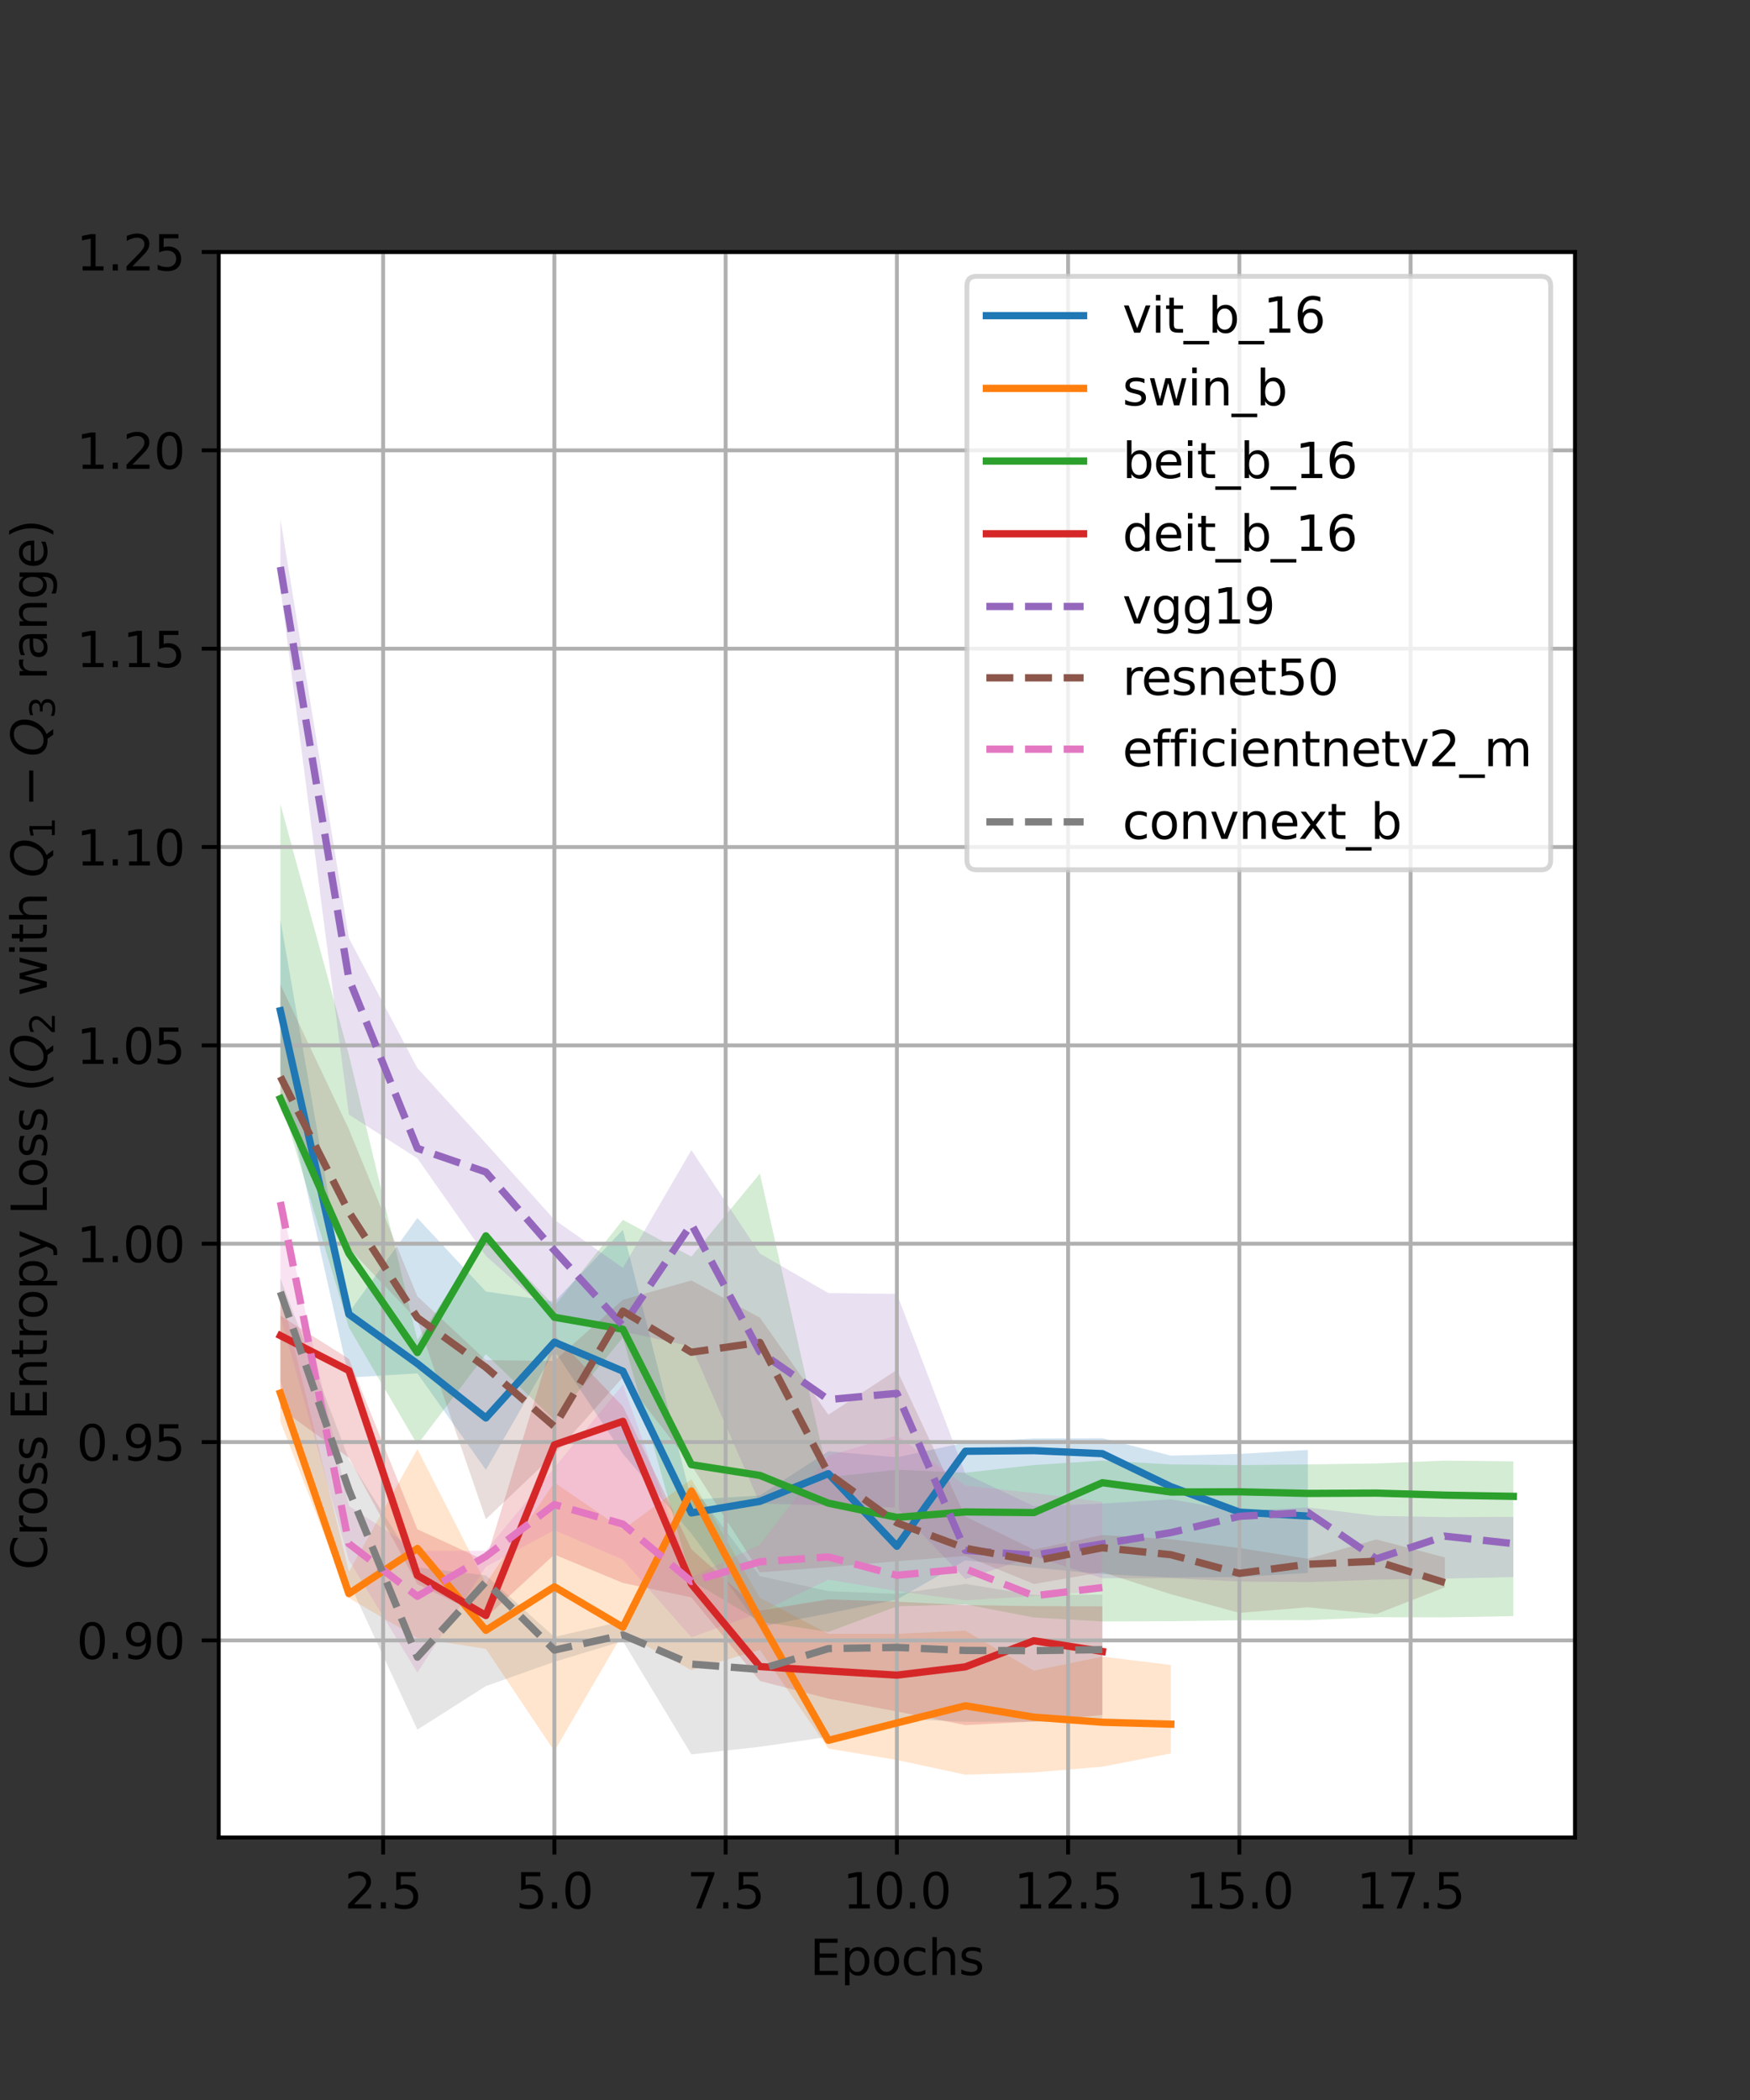 <?xml version="1.0" encoding="utf-8" standalone="no"?>
<!DOCTYPE svg PUBLIC "-//W3C//DTD SVG 1.1//EN"
  "http://www.w3.org/Graphics/SVG/1.1/DTD/svg11.dtd">
<svg xmlns:xlink="http://www.w3.org/1999/xlink" width="360pt" height="432pt" viewBox="0 0 360 432" xmlns="http://www.w3.org/2000/svg" version="1.1">
 <rect x="0" y="0" width="360" height="432" fill="#333333" stroke="none"/>
 <defs>
  <style type="text/css">*{stroke-linejoin: round; stroke-linecap: butt}</style>
 </defs>
 <g id="figure_1">
  <g id="patch_1">
   <path d="M 0 432 
L 360 432 
L 360 0 
L 0 0 
L 0 432 
z
" style="fill: none"/>
  </g>
  <g id="axes_1">
   <g id="patch_2">
    <path d="M 45 378 
L 324 378 
L 324 51.84 
L 45 51.84 
z
" style="fill: #ffffff"/>
   </g>
   <g id="PolyCollection_1">
    <path d="M 57.682 189.203 
L 57.682 220.673 
L 71.773 283.392 
L 85.864 282.521 
L 99.955 302.372 
L 114.045 277.859 
L 128.136 299.077 
L 142.227 315.474 
L 156.318 334.663 
L 170.409 331.902 
L 184.5 329.05 
L 198.591 320.987 
L 212.682 322.479 
L 226.773 323.814 
L 240.864 324.499 
L 254.955 324.415 
L 269.045 323.57 
L 269.045 298.276 
L 269.045 298.276 
L 254.955 299.097 
L 240.864 299.441 
L 226.773 295.869 
L 212.682 295.91 
L 198.591 296.744 
L 184.5 299.785 
L 170.409 298.553 
L 156.318 307.646 
L 142.227 308.498 
L 128.136 252.998 
L 114.045 267.759 
L 99.955 265.687 
L 85.864 250.556 
L 71.773 270.015 
L 57.682 189.203 
z
" clip-path="url(#p79baf0d082)" style="fill: #1f77b4; fill-opacity: 0.2"/>
   </g>
   <g id="PolyCollection_2">
    <path d="M 57.682 265.387 
L 57.682 292.464 
L 71.773 328.736 
L 85.864 336.977 
L 99.955 339.197 
L 114.045 360.227 
L 128.136 336.016 
L 142.227 343.57 
L 156.318 339.412 
L 170.409 359.713 
L 184.5 362.049 
L 198.591 365.086 
L 212.682 364.615 
L 226.773 363.433 
L 240.864 360.704 
L 240.864 342.51 
L 240.864 342.51 
L 226.773 340.784 
L 212.682 343.672 
L 198.591 335.445 
L 184.5 336.104 
L 170.409 336.084 
L 156.318 328.709 
L 142.227 304.306 
L 128.136 314.661 
L 114.045 304.969 
L 99.955 325.735 
L 85.864 298.104 
L 71.773 323.323 
L 57.682 265.387 
z
" clip-path="url(#p79baf0d082)" style="fill: #ff7f0e; fill-opacity: 0.2"/>
   </g>
   <g id="PolyCollection_3">
    <path d="M 57.682 165.435 
L 57.682 226.148 
L 71.773 273.09 
L 85.864 297.202 
L 99.955 278.556 
L 114.045 292.153 
L 128.136 275.175 
L 142.227 325.142 
L 156.318 333.577 
L 170.409 335.721 
L 184.5 330.454 
L 198.591 330.032 
L 212.682 332.744 
L 226.773 333.559 
L 240.864 333.503 
L 254.955 333.311 
L 269.045 333.29 
L 283.136 332.687 
L 297.227 332.715 
L 311.318 332.466 
L 311.318 300.623 
L 311.318 300.623 
L 297.227 300.472 
L 283.136 301.044 
L 269.045 301.248 
L 254.955 301.385 
L 240.864 301.244 
L 226.773 300.449 
L 212.682 301.375 
L 198.591 302.953 
L 184.5 302.347 
L 170.409 303.876 
L 156.318 241.423 
L 142.227 258.514 
L 128.136 250.935 
L 114.045 268.667 
L 99.955 253.876 
L 85.864 275.69 
L 71.773 217.05 
L 57.682 165.435 
z
" clip-path="url(#p79baf0d082)" style="fill: #2ca02c; fill-opacity: 0.2"/>
   </g>
   <g id="PolyCollection_4">
    <path d="M 57.682 270.655 
L 57.682 289.746 
L 71.773 299.908 
L 85.864 325.873 
L 99.955 332.74 
L 114.045 319.792 
L 128.136 325.63 
L 142.227 328.616 
L 156.318 345.794 
L 170.409 349.435 
L 184.5 352.072 
L 198.591 354.881 
L 212.682 354.13 
L 226.773 352.791 
L 226.773 330.458 
L 226.773 330.458 
L 212.682 330.401 
L 198.591 330.195 
L 184.5 329.488 
L 170.409 329.008 
L 156.318 331.322 
L 142.227 318.693 
L 128.136 289.302 
L 114.045 274.659 
L 99.955 321.108 
L 85.864 314.6 
L 71.773 279.542 
L 57.682 270.655 
z
" clip-path="url(#p79baf0d082)" style="fill: #d62728; fill-opacity: 0.2"/>
   </g>
   <g id="PolyCollection_5">
    <path d="M 57.682 106.813 
L 57.682 120.882 
L 71.773 229.284 
L 85.864 238.297 
L 99.955 258.354 
L 114.045 270.894 
L 128.136 273.9 
L 142.227 276.982 
L 156.318 309.282 
L 170.409 309.692 
L 184.5 310.126 
L 198.591 324.843 
L 212.682 320.169 
L 226.773 324.672 
L 240.864 324.653 
L 254.955 325.339 
L 269.045 325.476 
L 283.136 324.948 
L 297.227 324.749 
L 311.318 324.409 
L 311.318 312.046 
L 311.318 312.046 
L 297.227 312.094 
L 283.136 311.843 
L 269.045 310.102 
L 254.955 310.849 
L 240.864 308.419 
L 226.773 309.312 
L 212.682 309.851 
L 198.591 303.183 
L 184.5 266.172 
L 170.409 266.006 
L 156.318 257.879 
L 142.227 236.591 
L 128.136 260.81 
L 114.045 250.906 
L 99.955 235.207 
L 85.864 219.727 
L 71.773 193.001 
L 57.682 106.813 
z
" clip-path="url(#p79baf0d082)" style="fill: #9467bd; fill-opacity: 0.2"/>
   </g>
   <g id="PolyCollection_6">
    <path d="M 57.682 202.499 
L 57.682 228.17 
L 71.773 256.804 
L 85.864 271.582 
L 99.955 312.522 
L 114.045 299.132 
L 128.136 283.313 
L 142.227 301.423 
L 156.318 323.446 
L 170.409 322.382 
L 184.5 321.164 
L 198.591 320.083 
L 212.682 325.846 
L 226.773 323.426 
L 240.864 327.953 
L 254.955 331.796 
L 269.045 330.643 
L 283.136 332.034 
L 297.227 326.536 
L 297.227 320.392 
L 297.227 320.392 
L 283.136 316.691 
L 269.045 320.666 
L 254.955 318.45 
L 240.864 316.643 
L 226.773 315.775 
L 212.682 318.791 
L 198.591 311.979 
L 184.5 281.808 
L 170.409 291.024 
L 156.318 271.078 
L 142.227 263.409 
L 128.136 267.38 
L 114.045 279.955 
L 99.955 279.803 
L 85.864 266.673 
L 71.773 232.306 
L 57.682 202.499 
z
" clip-path="url(#p79baf0d082)" style="fill: #8c564b; fill-opacity: 0.2"/>
   </g>
   <g id="PolyCollection_7">
    <path d="M 57.682 246.798 
L 57.682 270.73 
L 71.773 320.949 
L 85.864 344.095 
L 99.955 322.297 
L 114.045 314.774 
L 128.136 320.845 
L 142.227 336.821 
L 156.318 331.742 
L 170.409 324.965 
L 184.5 327.303 
L 198.591 329.221 
L 212.682 328.335 
L 226.773 327.359 
L 226.773 308.95 
L 226.773 308.95 
L 212.682 307.131 
L 198.591 305.615 
L 184.5 295.285 
L 170.409 299.47 
L 156.318 317.745 
L 142.227 324.426 
L 128.136 284.818 
L 114.045 301.931 
L 99.955 319.009 
L 85.864 319.045 
L 71.773 309.788 
L 57.682 246.798 
z
" clip-path="url(#p79baf0d082)" style="fill: #e377c2; fill-opacity: 0.2"/>
   </g>
   <g id="PolyCollection_8">
    <path d="M 57.682 262.975 
L 57.682 284.155 
L 71.773 325.46 
L 85.864 355.808 
L 99.955 346.851 
L 114.045 341.861 
L 128.136 337.594 
L 142.227 360.9 
L 156.318 359.339 
L 170.409 357.279 
L 184.5 353.609 
L 198.591 354.197 
L 212.682 354.175 
L 226.773 354.283 
L 226.773 328.034 
L 226.773 328.034 
L 212.682 328.125 
L 198.591 325.832 
L 184.5 327.884 
L 170.409 327.32 
L 156.318 324.232 
L 142.227 305.455 
L 128.136 333.503 
L 114.045 336.727 
L 99.955 324.076 
L 85.864 322.427 
L 71.773 300.191 
L 57.682 262.975 
z
" clip-path="url(#p79baf0d082)" style="fill: #7f7f7f; fill-opacity: 0.2"/>
   </g>
   <g id="matplotlib.axis_1">
    <g id="xtick_1">
     <g id="line2d_1">
      <path d="M 78.818 378 
L 78.818 51.84 
" clip-path="url(#p79baf0d082)" style="fill: none; stroke: #b0b0b0; stroke-width: 0.8; stroke-linecap: square"/>
     </g>
     <g id="line2d_2">
      <defs>
       <path id="m5bae7d3c6f" d="M 0 0 
L 0 3.5 
" style="stroke: #000000; stroke-width: 0.8"/>
      </defs>
      <g>
       <use xlink:href="#m5bae7d3c6f" x="78.818" y="378" style="stroke: #000000; stroke-width: 0.8"/>
      </g>
     </g>
     <g id="text_1">
      <!-- 2.5 -->
      <g transform="translate(70.867 392.598)scale(0.1 -0.1)">
       <defs>
        <path id="DejaVuSans-32" d="M 1228 531 
L 3431 531 
L 3431 0 
L 469 0 
L 469 531 
Q 828 903 1448 1529 
Q 2069 2156 2228 2338 
Q 2531 2678 2651 2914 
Q 2772 3150 2772 3378 
Q 2772 3750 2511 3984 
Q 2250 4219 1831 4219 
Q 1534 4219 1204 4116 
Q 875 4013 500 3803 
L 500 4441 
Q 881 4594 1212 4672 
Q 1544 4750 1819 4750 
Q 2544 4750 2975 4387 
Q 3406 4025 3406 3419 
Q 3406 3131 3298 2873 
Q 3191 2616 2906 2266 
Q 2828 2175 2409 1742 
Q 1991 1309 1228 531 
z
" transform="scale(0.016)"/>
        <path id="DejaVuSans-2e" d="M 684 794 
L 1344 794 
L 1344 0 
L 684 0 
L 684 794 
z
" transform="scale(0.016)"/>
        <path id="DejaVuSans-35" d="M 691 4666 
L 3169 4666 
L 3169 4134 
L 1269 4134 
L 1269 2991 
Q 1406 3038 1543 3061 
Q 1681 3084 1819 3084 
Q 2600 3084 3056 2656 
Q 3513 2228 3513 1497 
Q 3513 744 3044 326 
Q 2575 -91 1722 -91 
Q 1428 -91 1123 -41 
Q 819 9 494 109 
L 494 744 
Q 775 591 1075 516 
Q 1375 441 1709 441 
Q 2250 441 2565 725 
Q 2881 1009 2881 1497 
Q 2881 1984 2565 2268 
Q 2250 2553 1709 2553 
Q 1456 2553 1204 2497 
Q 953 2441 691 2322 
L 691 4666 
z
" transform="scale(0.016)"/>
       </defs>
       <use xlink:href="#DejaVuSans-32"/>
       <use xlink:href="#DejaVuSans-2e" x="63.623"/>
       <use xlink:href="#DejaVuSans-35" x="95.41"/>
      </g>
     </g>
    </g>
    <g id="xtick_2">
     <g id="line2d_3">
      <path d="M 114.045 378 
L 114.045 51.84 
" clip-path="url(#p79baf0d082)" style="fill: none; stroke: #b0b0b0; stroke-width: 0.8; stroke-linecap: square"/>
     </g>
     <g id="line2d_4">
      <g>
       <use xlink:href="#m5bae7d3c6f" x="114.045" y="378" style="stroke: #000000; stroke-width: 0.8"/>
      </g>
     </g>
     <g id="text_2">
      <!-- 5.0 -->
      <g transform="translate(106.094 392.598)scale(0.1 -0.1)">
       <defs>
        <path id="DejaVuSans-30" d="M 2034 4250 
Q 1547 4250 1301 3770 
Q 1056 3291 1056 2328 
Q 1056 1369 1301 889 
Q 1547 409 2034 409 
Q 2525 409 2770 889 
Q 3016 1369 3016 2328 
Q 3016 3291 2770 3770 
Q 2525 4250 2034 4250 
z
M 2034 4750 
Q 2819 4750 3233 4129 
Q 3647 3509 3647 2328 
Q 3647 1150 3233 529 
Q 2819 -91 2034 -91 
Q 1250 -91 836 529 
Q 422 1150 422 2328 
Q 422 3509 836 4129 
Q 1250 4750 2034 4750 
z
" transform="scale(0.016)"/>
       </defs>
       <use xlink:href="#DejaVuSans-35"/>
       <use xlink:href="#DejaVuSans-2e" x="63.623"/>
       <use xlink:href="#DejaVuSans-30" x="95.41"/>
      </g>
     </g>
    </g>
    <g id="xtick_3">
     <g id="line2d_5">
      <path d="M 149.273 378 
L 149.273 51.84 
" clip-path="url(#p79baf0d082)" style="fill: none; stroke: #b0b0b0; stroke-width: 0.8; stroke-linecap: square"/>
     </g>
     <g id="line2d_6">
      <g>
       <use xlink:href="#m5bae7d3c6f" x="149.273" y="378" style="stroke: #000000; stroke-width: 0.8"/>
      </g>
     </g>
     <g id="text_3">
      <!-- 7.5 -->
      <g transform="translate(141.321 392.598)scale(0.1 -0.1)">
       <defs>
        <path id="DejaVuSans-37" d="M 525 4666 
L 3525 4666 
L 3525 4397 
L 1831 0 
L 1172 0 
L 2766 4134 
L 525 4134 
L 525 4666 
z
" transform="scale(0.016)"/>
       </defs>
       <use xlink:href="#DejaVuSans-37"/>
       <use xlink:href="#DejaVuSans-2e" x="63.623"/>
       <use xlink:href="#DejaVuSans-35" x="95.41"/>
      </g>
     </g>
    </g>
    <g id="xtick_4">
     <g id="line2d_7">
      <path d="M 184.5 378 
L 184.5 51.84 
" clip-path="url(#p79baf0d082)" style="fill: none; stroke: #b0b0b0; stroke-width: 0.8; stroke-linecap: square"/>
     </g>
     <g id="line2d_8">
      <g>
       <use xlink:href="#m5bae7d3c6f" x="184.5" y="378" style="stroke: #000000; stroke-width: 0.8"/>
      </g>
     </g>
     <g id="text_4">
      <!-- 10.0 -->
      <g transform="translate(173.367 392.598)scale(0.1 -0.1)">
       <defs>
        <path id="DejaVuSans-31" d="M 794 531 
L 1825 531 
L 1825 4091 
L 703 3866 
L 703 4441 
L 1819 4666 
L 2450 4666 
L 2450 531 
L 3481 531 
L 3481 0 
L 794 0 
L 794 531 
z
" transform="scale(0.016)"/>
       </defs>
       <use xlink:href="#DejaVuSans-31"/>
       <use xlink:href="#DejaVuSans-30" x="63.623"/>
       <use xlink:href="#DejaVuSans-2e" x="127.246"/>
       <use xlink:href="#DejaVuSans-30" x="159.033"/>
      </g>
     </g>
    </g>
    <g id="xtick_5">
     <g id="line2d_9">
      <path d="M 219.727 378 
L 219.727 51.84 
" clip-path="url(#p79baf0d082)" style="fill: none; stroke: #b0b0b0; stroke-width: 0.8; stroke-linecap: square"/>
     </g>
     <g id="line2d_10">
      <g>
       <use xlink:href="#m5bae7d3c6f" x="219.727" y="378" style="stroke: #000000; stroke-width: 0.8"/>
      </g>
     </g>
     <g id="text_5">
      <!-- 12.5 -->
      <g transform="translate(208.594 392.598)scale(0.1 -0.1)">
       <use xlink:href="#DejaVuSans-31"/>
       <use xlink:href="#DejaVuSans-32" x="63.623"/>
       <use xlink:href="#DejaVuSans-2e" x="127.246"/>
       <use xlink:href="#DejaVuSans-35" x="159.033"/>
      </g>
     </g>
    </g>
    <g id="xtick_6">
     <g id="line2d_11">
      <path d="M 254.955 378 
L 254.955 51.84 
" clip-path="url(#p79baf0d082)" style="fill: none; stroke: #b0b0b0; stroke-width: 0.8; stroke-linecap: square"/>
     </g>
     <g id="line2d_12">
      <g>
       <use xlink:href="#m5bae7d3c6f" x="254.955" y="378" style="stroke: #000000; stroke-width: 0.8"/>
      </g>
     </g>
     <g id="text_6">
      <!-- 15.0 -->
      <g transform="translate(243.822 392.598)scale(0.1 -0.1)">
       <use xlink:href="#DejaVuSans-31"/>
       <use xlink:href="#DejaVuSans-35" x="63.623"/>
       <use xlink:href="#DejaVuSans-2e" x="127.246"/>
       <use xlink:href="#DejaVuSans-30" x="159.033"/>
      </g>
     </g>
    </g>
    <g id="xtick_7">
     <g id="line2d_13">
      <path d="M 290.182 378 
L 290.182 51.84 
" clip-path="url(#p79baf0d082)" style="fill: none; stroke: #b0b0b0; stroke-width: 0.8; stroke-linecap: square"/>
     </g>
     <g id="line2d_14">
      <g>
       <use xlink:href="#m5bae7d3c6f" x="290.182" y="378" style="stroke: #000000; stroke-width: 0.8"/>
      </g>
     </g>
     <g id="text_7">
      <!-- 17.5 -->
      <g transform="translate(279.049 392.598)scale(0.1 -0.1)">
       <use xlink:href="#DejaVuSans-31"/>
       <use xlink:href="#DejaVuSans-37" x="63.623"/>
       <use xlink:href="#DejaVuSans-2e" x="127.246"/>
       <use xlink:href="#DejaVuSans-35" x="159.033"/>
      </g>
     </g>
    </g>
    <g id="text_8">
     <!-- Epochs -->
     <g transform="translate(166.584 406.277)scale(0.1 -0.1)">
      <defs>
       <path id="DejaVuSans-45" d="M 628 4666 
L 3578 4666 
L 3578 4134 
L 1259 4134 
L 1259 2753 
L 3481 2753 
L 3481 2222 
L 1259 2222 
L 1259 531 
L 3634 531 
L 3634 0 
L 628 0 
L 628 4666 
z
" transform="scale(0.016)"/>
       <path id="DejaVuSans-70" d="M 1159 525 
L 1159 -1331 
L 581 -1331 
L 581 3500 
L 1159 3500 
L 1159 2969 
Q 1341 3281 1617 3432 
Q 1894 3584 2278 3584 
Q 2916 3584 3314 3078 
Q 3713 2572 3713 1747 
Q 3713 922 3314 415 
Q 2916 -91 2278 -91 
Q 1894 -91 1617 61 
Q 1341 213 1159 525 
z
M 3116 1747 
Q 3116 2381 2855 2742 
Q 2594 3103 2138 3103 
Q 1681 3103 1420 2742 
Q 1159 2381 1159 1747 
Q 1159 1113 1420 752 
Q 1681 391 2138 391 
Q 2594 391 2855 752 
Q 3116 1113 3116 1747 
z
" transform="scale(0.016)"/>
       <path id="DejaVuSans-6f" d="M 1959 3097 
Q 1497 3097 1228 2736 
Q 959 2375 959 1747 
Q 959 1119 1226 758 
Q 1494 397 1959 397 
Q 2419 397 2687 759 
Q 2956 1122 2956 1747 
Q 2956 2369 2687 2733 
Q 2419 3097 1959 3097 
z
M 1959 3584 
Q 2709 3584 3137 3096 
Q 3566 2609 3566 1747 
Q 3566 888 3137 398 
Q 2709 -91 1959 -91 
Q 1206 -91 779 398 
Q 353 888 353 1747 
Q 353 2609 779 3096 
Q 1206 3584 1959 3584 
z
" transform="scale(0.016)"/>
       <path id="DejaVuSans-63" d="M 3122 3366 
L 3122 2828 
Q 2878 2963 2633 3030 
Q 2388 3097 2138 3097 
Q 1578 3097 1268 2742 
Q 959 2388 959 1747 
Q 959 1106 1268 751 
Q 1578 397 2138 397 
Q 2388 397 2633 464 
Q 2878 531 3122 666 
L 3122 134 
Q 2881 22 2623 -34 
Q 2366 -91 2075 -91 
Q 1284 -91 818 406 
Q 353 903 353 1747 
Q 353 2603 823 3093 
Q 1294 3584 2113 3584 
Q 2378 3584 2631 3529 
Q 2884 3475 3122 3366 
z
" transform="scale(0.016)"/>
       <path id="DejaVuSans-68" d="M 3513 2113 
L 3513 0 
L 2938 0 
L 2938 2094 
Q 2938 2591 2744 2837 
Q 2550 3084 2163 3084 
Q 1697 3084 1428 2787 
Q 1159 2491 1159 1978 
L 1159 0 
L 581 0 
L 581 4863 
L 1159 4863 
L 1159 2956 
Q 1366 3272 1645 3428 
Q 1925 3584 2291 3584 
Q 2894 3584 3203 3211 
Q 3513 2838 3513 2113 
z
" transform="scale(0.016)"/>
       <path id="DejaVuSans-73" d="M 2834 3397 
L 2834 2853 
Q 2591 2978 2328 3040 
Q 2066 3103 1784 3103 
Q 1356 3103 1142 2972 
Q 928 2841 928 2578 
Q 928 2378 1081 2264 
Q 1234 2150 1697 2047 
L 1894 2003 
Q 2506 1872 2764 1633 
Q 3022 1394 3022 966 
Q 3022 478 2636 193 
Q 2250 -91 1575 -91 
Q 1294 -91 989 -36 
Q 684 19 347 128 
L 347 722 
Q 666 556 975 473 
Q 1284 391 1588 391 
Q 1994 391 2212 530 
Q 2431 669 2431 922 
Q 2431 1156 2273 1281 
Q 2116 1406 1581 1522 
L 1381 1569 
Q 847 1681 609 1914 
Q 372 2147 372 2553 
Q 372 3047 722 3315 
Q 1072 3584 1716 3584 
Q 2034 3584 2315 3537 
Q 2597 3491 2834 3397 
z
" transform="scale(0.016)"/>
      </defs>
      <use xlink:href="#DejaVuSans-45"/>
      <use xlink:href="#DejaVuSans-70" x="63.184"/>
      <use xlink:href="#DejaVuSans-6f" x="126.66"/>
      <use xlink:href="#DejaVuSans-63" x="187.842"/>
      <use xlink:href="#DejaVuSans-68" x="242.822"/>
      <use xlink:href="#DejaVuSans-73" x="306.201"/>
     </g>
    </g>
   </g>
   <g id="matplotlib.axis_2">
    <g id="ytick_1">
     <g id="line2d_15">
      <path d="M 45 337.453 
L 324 337.453 
" clip-path="url(#p79baf0d082)" style="fill: none; stroke: #b0b0b0; stroke-width: 0.8; stroke-linecap: square"/>
     </g>
     <g id="line2d_16">
      <defs>
       <path id="m42e7ac0a45" d="M 0 0 
L -3.5 0 
" style="stroke: #000000; stroke-width: 0.8"/>
      </defs>
      <g>
       <use xlink:href="#m42e7ac0a45" x="45" y="337.453" style="stroke: #000000; stroke-width: 0.8"/>
      </g>
     </g>
     <g id="text_9">
      <!-- 0.90 -->
      <g transform="translate(15.734 341.252)scale(0.1 -0.1)">
       <defs>
        <path id="DejaVuSans-39" d="M 703 97 
L 703 672 
Q 941 559 1184 500 
Q 1428 441 1663 441 
Q 2288 441 2617 861 
Q 2947 1281 2994 2138 
Q 2813 1869 2534 1725 
Q 2256 1581 1919 1581 
Q 1219 1581 811 2004 
Q 403 2428 403 3163 
Q 403 3881 828 4315 
Q 1253 4750 1959 4750 
Q 2769 4750 3195 4129 
Q 3622 3509 3622 2328 
Q 3622 1225 3098 567 
Q 2575 -91 1691 -91 
Q 1453 -91 1209 -44 
Q 966 3 703 97 
z
M 1959 2075 
Q 2384 2075 2632 2365 
Q 2881 2656 2881 3163 
Q 2881 3666 2632 3958 
Q 2384 4250 1959 4250 
Q 1534 4250 1286 3958 
Q 1038 3666 1038 3163 
Q 1038 2656 1286 2365 
Q 1534 2075 1959 2075 
z
" transform="scale(0.016)"/>
       </defs>
       <use xlink:href="#DejaVuSans-30"/>
       <use xlink:href="#DejaVuSans-2e" x="63.623"/>
       <use xlink:href="#DejaVuSans-39" x="95.41"/>
       <use xlink:href="#DejaVuSans-30" x="159.033"/>
      </g>
     </g>
    </g>
    <g id="ytick_2">
     <g id="line2d_17">
      <path d="M 45 296.651 
L 324 296.651 
" clip-path="url(#p79baf0d082)" style="fill: none; stroke: #b0b0b0; stroke-width: 0.8; stroke-linecap: square"/>
     </g>
     <g id="line2d_18">
      <g>
       <use xlink:href="#m42e7ac0a45" x="45" y="296.651" style="stroke: #000000; stroke-width: 0.8"/>
      </g>
     </g>
     <g id="text_10">
      <!-- 0.95 -->
      <g transform="translate(15.734 300.451)scale(0.1 -0.1)">
       <use xlink:href="#DejaVuSans-30"/>
       <use xlink:href="#DejaVuSans-2e" x="63.623"/>
       <use xlink:href="#DejaVuSans-39" x="95.41"/>
       <use xlink:href="#DejaVuSans-35" x="159.033"/>
      </g>
     </g>
    </g>
    <g id="ytick_3">
     <g id="line2d_19">
      <path d="M 45 255.849 
L 324 255.849 
" clip-path="url(#p79baf0d082)" style="fill: none; stroke: #b0b0b0; stroke-width: 0.8; stroke-linecap: square"/>
     </g>
     <g id="line2d_20">
      <g>
       <use xlink:href="#m42e7ac0a45" x="45" y="255.849" style="stroke: #000000; stroke-width: 0.8"/>
      </g>
     </g>
     <g id="text_11">
      <!-- 1.00 -->
      <g transform="translate(15.734 259.649)scale(0.1 -0.1)">
       <use xlink:href="#DejaVuSans-31"/>
       <use xlink:href="#DejaVuSans-2e" x="63.623"/>
       <use xlink:href="#DejaVuSans-30" x="95.41"/>
       <use xlink:href="#DejaVuSans-30" x="159.033"/>
      </g>
     </g>
    </g>
    <g id="ytick_4">
     <g id="line2d_21">
      <path d="M 45 215.048 
L 324 215.048 
" clip-path="url(#p79baf0d082)" style="fill: none; stroke: #b0b0b0; stroke-width: 0.8; stroke-linecap: square"/>
     </g>
     <g id="line2d_22">
      <g>
       <use xlink:href="#m42e7ac0a45" x="45" y="215.048" style="stroke: #000000; stroke-width: 0.8"/>
      </g>
     </g>
     <g id="text_12">
      <!-- 1.05 -->
      <g transform="translate(15.734 218.847)scale(0.1 -0.1)">
       <use xlink:href="#DejaVuSans-31"/>
       <use xlink:href="#DejaVuSans-2e" x="63.623"/>
       <use xlink:href="#DejaVuSans-30" x="95.41"/>
       <use xlink:href="#DejaVuSans-35" x="159.033"/>
      </g>
     </g>
    </g>
    <g id="ytick_5">
     <g id="line2d_23">
      <path d="M 45 174.246 
L 324 174.246 
" clip-path="url(#p79baf0d082)" style="fill: none; stroke: #b0b0b0; stroke-width: 0.8; stroke-linecap: square"/>
     </g>
     <g id="line2d_24">
      <g>
       <use xlink:href="#m42e7ac0a45" x="45" y="174.246" style="stroke: #000000; stroke-width: 0.8"/>
      </g>
     </g>
     <g id="text_13">
      <!-- 1.10 -->
      <g transform="translate(15.734 178.045)scale(0.1 -0.1)">
       <use xlink:href="#DejaVuSans-31"/>
       <use xlink:href="#DejaVuSans-2e" x="63.623"/>
       <use xlink:href="#DejaVuSans-31" x="95.41"/>
       <use xlink:href="#DejaVuSans-30" x="159.033"/>
      </g>
     </g>
    </g>
    <g id="ytick_6">
     <g id="line2d_25">
      <path d="M 45 133.444 
L 324 133.444 
" clip-path="url(#p79baf0d082)" style="fill: none; stroke: #b0b0b0; stroke-width: 0.8; stroke-linecap: square"/>
     </g>
     <g id="line2d_26">
      <g>
       <use xlink:href="#m42e7ac0a45" x="45" y="133.444" style="stroke: #000000; stroke-width: 0.8"/>
      </g>
     </g>
     <g id="text_14">
      <!-- 1.15 -->
      <g transform="translate(15.734 137.243)scale(0.1 -0.1)">
       <use xlink:href="#DejaVuSans-31"/>
       <use xlink:href="#DejaVuSans-2e" x="63.623"/>
       <use xlink:href="#DejaVuSans-31" x="95.41"/>
       <use xlink:href="#DejaVuSans-35" x="159.033"/>
      </g>
     </g>
    </g>
    <g id="ytick_7">
     <g id="line2d_27">
      <path d="M 45 92.642 
L 324 92.642 
" clip-path="url(#p79baf0d082)" style="fill: none; stroke: #b0b0b0; stroke-width: 0.8; stroke-linecap: square"/>
     </g>
     <g id="line2d_28">
      <g>
       <use xlink:href="#m42e7ac0a45" x="45" y="92.642" style="stroke: #000000; stroke-width: 0.8"/>
      </g>
     </g>
     <g id="text_15">
      <!-- 1.20 -->
      <g transform="translate(15.734 96.441)scale(0.1 -0.1)">
       <use xlink:href="#DejaVuSans-31"/>
       <use xlink:href="#DejaVuSans-2e" x="63.623"/>
       <use xlink:href="#DejaVuSans-32" x="95.41"/>
       <use xlink:href="#DejaVuSans-30" x="159.033"/>
      </g>
     </g>
    </g>
    <g id="ytick_8">
     <g id="line2d_29">
      <path d="M 45 51.84 
L 324 51.84 
" clip-path="url(#p79baf0d082)" style="fill: none; stroke: #b0b0b0; stroke-width: 0.8; stroke-linecap: square"/>
     </g>
     <g id="line2d_30">
      <g>
       <use xlink:href="#m42e7ac0a45" x="45" y="51.84" style="stroke: #000000; stroke-width: 0.8"/>
      </g>
     </g>
     <g id="text_16">
      <!-- 1.25 -->
      <g transform="translate(15.734 55.639)scale(0.1 -0.1)">
       <use xlink:href="#DejaVuSans-31"/>
       <use xlink:href="#DejaVuSans-2e" x="63.623"/>
       <use xlink:href="#DejaVuSans-32" x="95.41"/>
       <use xlink:href="#DejaVuSans-35" x="159.033"/>
      </g>
     </g>
    </g>
    <g id="text_17">
     <!-- Cross Entropy Loss ($Q_2$ with $Q_1 - Q_3$ range) -->
     <g transform="translate(9.634 322.97)rotate(-90)scale(0.1 -0.1)">
      <defs>
       <path id="DejaVuSans-43" d="M 4122 4306 
L 4122 3641 
Q 3803 3938 3442 4084 
Q 3081 4231 2675 4231 
Q 1875 4231 1450 3742 
Q 1025 3253 1025 2328 
Q 1025 1406 1450 917 
Q 1875 428 2675 428 
Q 3081 428 3442 575 
Q 3803 722 4122 1019 
L 4122 359 
Q 3791 134 3420 21 
Q 3050 -91 2638 -91 
Q 1578 -91 968 557 
Q 359 1206 359 2328 
Q 359 3453 968 4101 
Q 1578 4750 2638 4750 
Q 3056 4750 3426 4639 
Q 3797 4528 4122 4306 
z
" transform="scale(0.016)"/>
       <path id="DejaVuSans-72" d="M 2631 2963 
Q 2534 3019 2420 3045 
Q 2306 3072 2169 3072 
Q 1681 3072 1420 2755 
Q 1159 2438 1159 1844 
L 1159 0 
L 581 0 
L 581 3500 
L 1159 3500 
L 1159 2956 
Q 1341 3275 1631 3429 
Q 1922 3584 2338 3584 
Q 2397 3584 2469 3576 
Q 2541 3569 2628 3553 
L 2631 2963 
z
" transform="scale(0.016)"/>
       <path id="DejaVuSans-20" transform="scale(0.016)"/>
       <path id="DejaVuSans-6e" d="M 3513 2113 
L 3513 0 
L 2938 0 
L 2938 2094 
Q 2938 2591 2744 2837 
Q 2550 3084 2163 3084 
Q 1697 3084 1428 2787 
Q 1159 2491 1159 1978 
L 1159 0 
L 581 0 
L 581 3500 
L 1159 3500 
L 1159 2956 
Q 1366 3272 1645 3428 
Q 1925 3584 2291 3584 
Q 2894 3584 3203 3211 
Q 3513 2838 3513 2113 
z
" transform="scale(0.016)"/>
       <path id="DejaVuSans-74" d="M 1172 4494 
L 1172 3500 
L 2356 3500 
L 2356 3053 
L 1172 3053 
L 1172 1153 
Q 1172 725 1289 603 
Q 1406 481 1766 481 
L 2356 481 
L 2356 0 
L 1766 0 
Q 1100 0 847 248 
Q 594 497 594 1153 
L 594 3053 
L 172 3053 
L 172 3500 
L 594 3500 
L 594 4494 
L 1172 4494 
z
" transform="scale(0.016)"/>
       <path id="DejaVuSans-79" d="M 2059 -325 
Q 1816 -950 1584 -1140 
Q 1353 -1331 966 -1331 
L 506 -1331 
L 506 -850 
L 844 -850 
Q 1081 -850 1212 -737 
Q 1344 -625 1503 -206 
L 1606 56 
L 191 3500 
L 800 3500 
L 1894 763 
L 2988 3500 
L 3597 3500 
L 2059 -325 
z
" transform="scale(0.016)"/>
       <path id="DejaVuSans-4c" d="M 628 4666 
L 1259 4666 
L 1259 531 
L 3531 531 
L 3531 0 
L 628 0 
L 628 4666 
z
" transform="scale(0.016)"/>
       <path id="DejaVuSans-28" d="M 1984 4856 
Q 1566 4138 1362 3434 
Q 1159 2731 1159 2009 
Q 1159 1288 1364 580 
Q 1569 -128 1984 -844 
L 1484 -844 
Q 1016 -109 783 600 
Q 550 1309 550 2009 
Q 550 2706 781 3412 
Q 1013 4119 1484 4856 
L 1984 4856 
z
" transform="scale(0.016)"/>
       <path id="DejaVuSans-Oblique-51" d="M 2309 -84 
Q 2275 -88 2237 -89 
Q 2200 -91 2125 -91 
Q 1250 -91 756 411 
Q 263 913 263 1797 
Q 263 2319 452 2844 
Q 641 3369 978 3788 
Q 1369 4269 1858 4509 
Q 2347 4750 2938 4750 
Q 3794 4750 4287 4245 
Q 4781 3741 4781 2869 
Q 4781 1928 4265 1147 
Q 3750 366 2919 44 
L 3553 -825 
L 2847 -825 
L 2309 -84 
z
M 2919 4238 
Q 2400 4238 2003 3986 
Q 1606 3734 1313 3219 
Q 1125 2891 1026 2522 
Q 928 2153 928 1778 
Q 928 1128 1239 775 
Q 1550 422 2119 422 
Q 2631 422 3032 676 
Q 3434 931 3719 1434 
Q 3909 1772 4009 2142 
Q 4109 2513 4109 2881 
Q 4109 3528 3796 3883 
Q 3484 4238 2919 4238 
z
" transform="scale(0.016)"/>
       <path id="DejaVuSans-77" d="M 269 3500 
L 844 3500 
L 1563 769 
L 2278 3500 
L 2956 3500 
L 3675 769 
L 4391 3500 
L 4966 3500 
L 4050 0 
L 3372 0 
L 2619 2869 
L 1863 0 
L 1184 0 
L 269 3500 
z
" transform="scale(0.016)"/>
       <path id="DejaVuSans-69" d="M 603 3500 
L 1178 3500 
L 1178 0 
L 603 0 
L 603 3500 
z
M 603 4863 
L 1178 4863 
L 1178 4134 
L 603 4134 
L 603 4863 
z
" transform="scale(0.016)"/>
       <path id="DejaVuSans-2212" d="M 678 2272 
L 4684 2272 
L 4684 1741 
L 678 1741 
L 678 2272 
z
" transform="scale(0.016)"/>
       <path id="DejaVuSans-33" d="M 2597 2516 
Q 3050 2419 3304 2112 
Q 3559 1806 3559 1356 
Q 3559 666 3084 287 
Q 2609 -91 1734 -91 
Q 1441 -91 1130 -33 
Q 819 25 488 141 
L 488 750 
Q 750 597 1062 519 
Q 1375 441 1716 441 
Q 2309 441 2620 675 
Q 2931 909 2931 1356 
Q 2931 1769 2642 2001 
Q 2353 2234 1838 2234 
L 1294 2234 
L 1294 2753 
L 1863 2753 
Q 2328 2753 2575 2939 
Q 2822 3125 2822 3475 
Q 2822 3834 2567 4026 
Q 2313 4219 1838 4219 
Q 1578 4219 1281 4162 
Q 984 4106 628 3988 
L 628 4550 
Q 988 4650 1302 4700 
Q 1616 4750 1894 4750 
Q 2613 4750 3031 4423 
Q 3450 4097 3450 3541 
Q 3450 3153 3228 2886 
Q 3006 2619 2597 2516 
z
" transform="scale(0.016)"/>
       <path id="DejaVuSans-61" d="M 2194 1759 
Q 1497 1759 1228 1600 
Q 959 1441 959 1056 
Q 959 750 1161 570 
Q 1363 391 1709 391 
Q 2188 391 2477 730 
Q 2766 1069 2766 1631 
L 2766 1759 
L 2194 1759 
z
M 3341 1997 
L 3341 0 
L 2766 0 
L 2766 531 
Q 2569 213 2275 61 
Q 1981 -91 1556 -91 
Q 1019 -91 701 211 
Q 384 513 384 1019 
Q 384 1609 779 1909 
Q 1175 2209 1959 2209 
L 2766 2209 
L 2766 2266 
Q 2766 2663 2505 2880 
Q 2244 3097 1772 3097 
Q 1472 3097 1187 3025 
Q 903 2953 641 2809 
L 641 3341 
Q 956 3463 1253 3523 
Q 1550 3584 1831 3584 
Q 2591 3584 2966 3190 
Q 3341 2797 3341 1997 
z
" transform="scale(0.016)"/>
       <path id="DejaVuSans-67" d="M 2906 1791 
Q 2906 2416 2648 2759 
Q 2391 3103 1925 3103 
Q 1463 3103 1205 2759 
Q 947 2416 947 1791 
Q 947 1169 1205 825 
Q 1463 481 1925 481 
Q 2391 481 2648 825 
Q 2906 1169 2906 1791 
z
M 3481 434 
Q 3481 -459 3084 -895 
Q 2688 -1331 1869 -1331 
Q 1566 -1331 1297 -1286 
Q 1028 -1241 775 -1147 
L 775 -588 
Q 1028 -725 1275 -790 
Q 1522 -856 1778 -856 
Q 2344 -856 2625 -561 
Q 2906 -266 2906 331 
L 2906 616 
Q 2728 306 2450 153 
Q 2172 0 1784 0 
Q 1141 0 747 490 
Q 353 981 353 1791 
Q 353 2603 747 3093 
Q 1141 3584 1784 3584 
Q 2172 3584 2450 3431 
Q 2728 3278 2906 2969 
L 2906 3500 
L 3481 3500 
L 3481 434 
z
" transform="scale(0.016)"/>
       <path id="DejaVuSans-65" d="M 3597 1894 
L 3597 1613 
L 953 1613 
Q 991 1019 1311 708 
Q 1631 397 2203 397 
Q 2534 397 2845 478 
Q 3156 559 3463 722 
L 3463 178 
Q 3153 47 2828 -22 
Q 2503 -91 2169 -91 
Q 1331 -91 842 396 
Q 353 884 353 1716 
Q 353 2575 817 3079 
Q 1281 3584 2069 3584 
Q 2775 3584 3186 3129 
Q 3597 2675 3597 1894 
z
M 3022 2063 
Q 3016 2534 2758 2815 
Q 2500 3097 2075 3097 
Q 1594 3097 1305 2825 
Q 1016 2553 972 2059 
L 3022 2063 
z
" transform="scale(0.016)"/>
       <path id="DejaVuSans-29" d="M 513 4856 
L 1013 4856 
Q 1481 4119 1714 3412 
Q 1947 2706 1947 2009 
Q 1947 1309 1714 600 
Q 1481 -109 1013 -844 
L 513 -844 
Q 928 -128 1133 580 
Q 1338 1288 1338 2009 
Q 1338 2731 1133 3434 
Q 928 4138 513 4856 
z
" transform="scale(0.016)"/>
      </defs>
      <use xlink:href="#DejaVuSans-43" transform="translate(0 0.016)"/>
      <use xlink:href="#DejaVuSans-72" transform="translate(69.824 0.016)"/>
      <use xlink:href="#DejaVuSans-6f" transform="translate(110.938 0.016)"/>
      <use xlink:href="#DejaVuSans-73" transform="translate(172.119 0.016)"/>
      <use xlink:href="#DejaVuSans-73" transform="translate(224.219 0.016)"/>
      <use xlink:href="#DejaVuSans-20" transform="translate(276.318 0.016)"/>
      <use xlink:href="#DejaVuSans-45" transform="translate(308.105 0.016)"/>
      <use xlink:href="#DejaVuSans-6e" transform="translate(371.289 0.016)"/>
      <use xlink:href="#DejaVuSans-74" transform="translate(434.668 0.016)"/>
      <use xlink:href="#DejaVuSans-72" transform="translate(473.877 0.016)"/>
      <use xlink:href="#DejaVuSans-6f" transform="translate(514.99 0.016)"/>
      <use xlink:href="#DejaVuSans-70" transform="translate(576.172 0.016)"/>
      <use xlink:href="#DejaVuSans-79" transform="translate(639.648 0.016)"/>
      <use xlink:href="#DejaVuSans-20" transform="translate(698.828 0.016)"/>
      <use xlink:href="#DejaVuSans-4c" transform="translate(730.615 0.016)"/>
      <use xlink:href="#DejaVuSans-6f" transform="translate(786.328 0.016)"/>
      <use xlink:href="#DejaVuSans-73" transform="translate(847.51 0.016)"/>
      <use xlink:href="#DejaVuSans-73" transform="translate(899.609 0.016)"/>
      <use xlink:href="#DejaVuSans-20" transform="translate(951.709 0.016)"/>
      <use xlink:href="#DejaVuSans-28" transform="translate(983.496 0.016)"/>
      <use xlink:href="#DejaVuSans-Oblique-51" transform="translate(1022.51 0.016)"/>
      <use xlink:href="#DejaVuSans-32" transform="translate(1101.221 -16.391)scale(0.7)"/>
      <use xlink:href="#DejaVuSans-20" transform="translate(1148.491 0.016)"/>
      <use xlink:href="#DejaVuSans-77" transform="translate(1180.278 0.016)"/>
      <use xlink:href="#DejaVuSans-69" transform="translate(1262.065 0.016)"/>
      <use xlink:href="#DejaVuSans-74" transform="translate(1289.849 0.016)"/>
      <use xlink:href="#DejaVuSans-68" transform="translate(1329.058 0.016)"/>
      <use xlink:href="#DejaVuSans-20" transform="translate(1392.437 0.016)"/>
      <use xlink:href="#DejaVuSans-Oblique-51" transform="translate(1424.224 0.016)"/>
      <use xlink:href="#DejaVuSans-31" transform="translate(1502.935 -16.391)scale(0.7)"/>
      <use xlink:href="#DejaVuSans-2212" transform="translate(1569.688 0.016)"/>
      <use xlink:href="#DejaVuSans-Oblique-51" transform="translate(1672.959 0.016)"/>
      <use xlink:href="#DejaVuSans-33" transform="translate(1751.67 -16.391)scale(0.7)"/>
      <use xlink:href="#DejaVuSans-20" transform="translate(1798.94 0.016)"/>
      <use xlink:href="#DejaVuSans-72" transform="translate(1830.728 0.016)"/>
      <use xlink:href="#DejaVuSans-61" transform="translate(1871.841 0.016)"/>
      <use xlink:href="#DejaVuSans-6e" transform="translate(1933.12 0.016)"/>
      <use xlink:href="#DejaVuSans-67" transform="translate(1996.499 0.016)"/>
      <use xlink:href="#DejaVuSans-65" transform="translate(2059.976 0.016)"/>
      <use xlink:href="#DejaVuSans-29" transform="translate(2121.499 0.016)"/>
     </g>
    </g>
   </g>
   <g id="line2d_31">
    <path d="M 57.682 207.922 
L 71.773 270.358 
L 85.864 280.525 
L 99.955 291.691 
L 114.045 276.104 
L 128.136 282.063 
L 142.227 311.232 
L 156.318 308.848 
L 170.409 303.153 
L 184.5 318.091 
L 198.591 298.545 
L 212.682 298.414 
L 226.773 299.034 
L 240.864 305.826 
L 254.955 311.063 
L 269.045 311.882 
" clip-path="url(#p79baf0d082)" style="fill: none; stroke: #1f77b4; stroke-width: 1.5; stroke-linecap: square"/>
   </g>
   <g id="line2d_32">
    <path d="M 57.682 286.58 
L 71.773 327.829 
L 85.864 318.549 
L 99.955 335.377 
L 114.045 326.428 
L 128.136 334.74 
L 142.227 306.736 
L 156.318 333.299 
L 170.409 358.008 
L 184.5 354.429 
L 198.591 350.902 
L 212.682 353.244 
L 226.773 354.291 
L 240.864 354.687 
" clip-path="url(#p79baf0d082)" style="fill: none; stroke: #ff7f0e; stroke-width: 1.5; stroke-linecap: square"/>
   </g>
   <g id="line2d_33">
    <path d="M 57.682 226.004 
L 71.773 257.832 
L 85.864 278.237 
L 99.955 254.235 
L 114.045 270.98 
L 128.136 273.437 
L 142.227 301.302 
L 156.318 303.514 
L 170.409 309.224 
L 184.5 312.149 
L 198.591 311.027 
L 212.682 311.164 
L 226.773 305.012 
L 240.864 306.928 
L 254.955 306.885 
L 269.045 307.216 
L 283.136 307.152 
L 297.227 307.574 
L 311.318 307.819 
" clip-path="url(#p79baf0d082)" style="fill: none; stroke: #2ca02c; stroke-width: 1.5; stroke-linecap: square"/>
   </g>
   <g id="line2d_34">
    <path d="M 57.682 274.757 
L 71.773 281.943 
L 85.864 324.087 
L 99.955 332.335 
L 114.045 297.22 
L 128.136 292.384 
L 142.227 325.839 
L 156.318 342.839 
L 170.409 343.747 
L 184.5 344.6 
L 198.591 342.896 
L 212.682 337.527 
L 226.773 339.73 
" clip-path="url(#p79baf0d082)" style="fill: none; stroke: #d62728; stroke-width: 1.5; stroke-linecap: square"/>
   </g>
   <g id="line2d_35">
    <path d="M 57.682 116.624 
L 71.773 201.373 
L 85.864 236.236 
L 99.955 241.109 
L 114.045 257.232 
L 128.136 272.705 
L 142.227 251.805 
L 156.318 278.093 
L 170.409 287.914 
L 184.5 286.631 
L 198.591 318.93 
L 212.682 319.938 
L 226.773 317.6 
L 240.864 315.28 
L 254.955 311.93 
L 269.045 311.119 
L 283.136 320.679 
L 297.227 316.012 
L 311.318 317.541 
" clip-path="url(#p79baf0d082)" style="fill: none; stroke-dasharray: 5.55,2.4; stroke-dashoffset: 0; stroke: #9467bd; stroke-width: 1.5"/>
   </g>
   <g id="line2d_36">
    <path d="M 57.682 221.482 
L 71.773 249.323 
L 85.864 271.067 
L 99.955 281.291 
L 114.045 293.446 
L 128.136 269.71 
L 142.227 278.174 
L 156.318 276.151 
L 170.409 303.103 
L 184.5 313.27 
L 198.591 318.496 
L 212.682 321.138 
L 226.773 318.391 
L 240.864 319.823 
L 254.955 323.663 
L 269.045 321.777 
L 283.136 321.17 
L 297.227 325.57 
" clip-path="url(#p79baf0d082)" style="fill: none; stroke-dasharray: 5.55,2.4; stroke-dashoffset: 0; stroke: #8c564b; stroke-width: 1.5"/>
   </g>
   <g id="line2d_37">
    <path d="M 57.682 247.257 
L 71.773 317.544 
L 85.864 328.382 
L 99.955 320.17 
L 114.045 309.51 
L 128.136 313.533 
L 142.227 325.331 
L 156.318 321.286 
L 170.409 320.289 
L 184.5 324.057 
L 198.591 322.728 
L 212.682 328.288 
L 226.773 326.579 
" clip-path="url(#p79baf0d082)" style="fill: none; stroke-dasharray: 5.55,2.4; stroke-dashoffset: 0; stroke: #e377c2; stroke-width: 1.5"/>
   </g>
   <g id="line2d_38">
    <path d="M 57.682 265.772 
L 71.773 306.491 
L 85.864 340.899 
L 99.955 325.399 
L 114.045 339.444 
L 128.136 336.324 
L 142.227 342.327 
L 156.318 343.434 
L 170.409 339.143 
L 184.5 338.898 
L 198.591 339.519 
L 212.682 339.564 
L 226.773 339.353 
" clip-path="url(#p79baf0d082)" style="fill: none; stroke-dasharray: 5.55,2.4; stroke-dashoffset: 0; stroke: #7f7f7f; stroke-width: 1.5"/>
   </g>
   <g id="patch_3">
    <path d="M 45 378 
L 45 51.84 
" style="fill: none; stroke: #000000; stroke-width: 0.8; stroke-linejoin: miter; stroke-linecap: square"/>
   </g>
   <g id="patch_4">
    <path d="M 324 378 
L 324 51.84 
" style="fill: none; stroke: #000000; stroke-width: 0.8; stroke-linejoin: miter; stroke-linecap: square"/>
   </g>
   <g id="patch_5">
    <path d="M 45 378 
L 324 378 
" style="fill: none; stroke: #000000; stroke-width: 0.8; stroke-linejoin: miter; stroke-linecap: square"/>
   </g>
   <g id="patch_6">
    <path d="M 45 51.84 
L 324 51.84 
" style="fill: none; stroke: #000000; stroke-width: 0.8; stroke-linejoin: miter; stroke-linecap: square"/>
   </g>
   <g id="legend_1">
    <g id="patch_7">
     <path d="M 200.908 178.934 
L 317 178.934 
Q 319 178.934 319 176.934 
L 319 58.84 
Q 319 56.84 317 56.84 
L 200.908 56.84 
Q 198.908 56.84 198.908 58.84 
L 198.908 176.934 
Q 198.908 178.934 200.908 178.934 
z
" style="fill: #ffffff; opacity: 0.8; stroke: #cccccc; stroke-linejoin: miter"/>
    </g>
    <g id="line2d_39">
     <path d="M 202.908 64.938 
L 212.908 64.938 
L 222.908 64.938 
" style="fill: none; stroke: #1f77b4; stroke-width: 1.5; stroke-linecap: square"/>
    </g>
    <g id="text_18">
     <!-- vit_b_16 -->
     <g transform="translate(230.908 68.438)scale(0.1 -0.1)">
      <defs>
       <path id="DejaVuSans-76" d="M 191 3500 
L 800 3500 
L 1894 563 
L 2988 3500 
L 3597 3500 
L 2284 0 
L 1503 0 
L 191 3500 
z
" transform="scale(0.016)"/>
       <path id="DejaVuSans-5f" d="M 3263 -1063 
L 3263 -1509 
L -63 -1509 
L -63 -1063 
L 3263 -1063 
z
" transform="scale(0.016)"/>
       <path id="DejaVuSans-62" d="M 3116 1747 
Q 3116 2381 2855 2742 
Q 2594 3103 2138 3103 
Q 1681 3103 1420 2742 
Q 1159 2381 1159 1747 
Q 1159 1113 1420 752 
Q 1681 391 2138 391 
Q 2594 391 2855 752 
Q 3116 1113 3116 1747 
z
M 1159 2969 
Q 1341 3281 1617 3432 
Q 1894 3584 2278 3584 
Q 2916 3584 3314 3078 
Q 3713 2572 3713 1747 
Q 3713 922 3314 415 
Q 2916 -91 2278 -91 
Q 1894 -91 1617 61 
Q 1341 213 1159 525 
L 1159 0 
L 581 0 
L 581 4863 
L 1159 4863 
L 1159 2969 
z
" transform="scale(0.016)"/>
       <path id="DejaVuSans-36" d="M 2113 2584 
Q 1688 2584 1439 2293 
Q 1191 2003 1191 1497 
Q 1191 994 1439 701 
Q 1688 409 2113 409 
Q 2538 409 2786 701 
Q 3034 994 3034 1497 
Q 3034 2003 2786 2293 
Q 2538 2584 2113 2584 
z
M 3366 4563 
L 3366 3988 
Q 3128 4100 2886 4159 
Q 2644 4219 2406 4219 
Q 1781 4219 1451 3797 
Q 1122 3375 1075 2522 
Q 1259 2794 1537 2939 
Q 1816 3084 2150 3084 
Q 2853 3084 3261 2657 
Q 3669 2231 3669 1497 
Q 3669 778 3244 343 
Q 2819 -91 2113 -91 
Q 1303 -91 875 529 
Q 447 1150 447 2328 
Q 447 3434 972 4092 
Q 1497 4750 2381 4750 
Q 2619 4750 2861 4703 
Q 3103 4656 3366 4563 
z
" transform="scale(0.016)"/>
      </defs>
      <use xlink:href="#DejaVuSans-76"/>
      <use xlink:href="#DejaVuSans-69" x="59.18"/>
      <use xlink:href="#DejaVuSans-74" x="86.963"/>
      <use xlink:href="#DejaVuSans-5f" x="126.172"/>
      <use xlink:href="#DejaVuSans-62" x="176.172"/>
      <use xlink:href="#DejaVuSans-5f" x="239.648"/>
      <use xlink:href="#DejaVuSans-31" x="289.648"/>
      <use xlink:href="#DejaVuSans-36" x="353.271"/>
     </g>
    </g>
    <g id="line2d_40">
     <path d="M 202.908 79.895 
L 212.908 79.895 
L 222.908 79.895 
" style="fill: none; stroke: #ff7f0e; stroke-width: 1.5; stroke-linecap: square"/>
    </g>
    <g id="text_19">
     <!-- swin_b -->
     <g transform="translate(230.908 83.395)scale(0.1 -0.1)">
      <use xlink:href="#DejaVuSans-73"/>
      <use xlink:href="#DejaVuSans-77" x="52.1"/>
      <use xlink:href="#DejaVuSans-69" x="133.887"/>
      <use xlink:href="#DejaVuSans-6e" x="161.67"/>
      <use xlink:href="#DejaVuSans-5f" x="225.049"/>
      <use xlink:href="#DejaVuSans-62" x="275.049"/>
     </g>
    </g>
    <g id="line2d_41">
     <path d="M 202.908 94.851 
L 212.908 94.851 
L 222.908 94.851 
" style="fill: none; stroke: #2ca02c; stroke-width: 1.5; stroke-linecap: square"/>
    </g>
    <g id="text_20">
     <!-- beit_b_16 -->
     <g transform="translate(230.908 98.351)scale(0.1 -0.1)">
      <use xlink:href="#DejaVuSans-62"/>
      <use xlink:href="#DejaVuSans-65" x="63.477"/>
      <use xlink:href="#DejaVuSans-69" x="125"/>
      <use xlink:href="#DejaVuSans-74" x="152.783"/>
      <use xlink:href="#DejaVuSans-5f" x="191.992"/>
      <use xlink:href="#DejaVuSans-62" x="241.992"/>
      <use xlink:href="#DejaVuSans-5f" x="305.469"/>
      <use xlink:href="#DejaVuSans-31" x="355.469"/>
      <use xlink:href="#DejaVuSans-36" x="419.092"/>
     </g>
    </g>
    <g id="line2d_42">
     <path d="M 202.908 109.807 
L 212.908 109.807 
L 222.908 109.807 
" style="fill: none; stroke: #d62728; stroke-width: 1.5; stroke-linecap: square"/>
    </g>
    <g id="text_21">
     <!-- deit_b_16 -->
     <g transform="translate(230.908 113.307)scale(0.1 -0.1)">
      <defs>
       <path id="DejaVuSans-64" d="M 2906 2969 
L 2906 4863 
L 3481 4863 
L 3481 0 
L 2906 0 
L 2906 525 
Q 2725 213 2448 61 
Q 2172 -91 1784 -91 
Q 1150 -91 751 415 
Q 353 922 353 1747 
Q 353 2572 751 3078 
Q 1150 3584 1784 3584 
Q 2172 3584 2448 3432 
Q 2725 3281 2906 2969 
z
M 947 1747 
Q 947 1113 1208 752 
Q 1469 391 1925 391 
Q 2381 391 2643 752 
Q 2906 1113 2906 1747 
Q 2906 2381 2643 2742 
Q 2381 3103 1925 3103 
Q 1469 3103 1208 2742 
Q 947 2381 947 1747 
z
" transform="scale(0.016)"/>
      </defs>
      <use xlink:href="#DejaVuSans-64"/>
      <use xlink:href="#DejaVuSans-65" x="63.477"/>
      <use xlink:href="#DejaVuSans-69" x="125"/>
      <use xlink:href="#DejaVuSans-74" x="152.783"/>
      <use xlink:href="#DejaVuSans-5f" x="191.992"/>
      <use xlink:href="#DejaVuSans-62" x="241.992"/>
      <use xlink:href="#DejaVuSans-5f" x="305.469"/>
      <use xlink:href="#DejaVuSans-31" x="355.469"/>
      <use xlink:href="#DejaVuSans-36" x="419.092"/>
     </g>
    </g>
    <g id="line2d_43">
     <path d="M 202.908 124.763 
L 212.908 124.763 
L 222.908 124.763 
" style="fill: none; stroke-dasharray: 5.55,2.4; stroke-dashoffset: 0; stroke: #9467bd; stroke-width: 1.5"/>
    </g>
    <g id="text_22">
     <!-- vgg19 -->
     <g transform="translate(230.908 128.263)scale(0.1 -0.1)">
      <use xlink:href="#DejaVuSans-76"/>
      <use xlink:href="#DejaVuSans-67" x="59.18"/>
      <use xlink:href="#DejaVuSans-67" x="122.656"/>
      <use xlink:href="#DejaVuSans-31" x="186.133"/>
      <use xlink:href="#DejaVuSans-39" x="249.756"/>
     </g>
    </g>
    <g id="line2d_44">
     <path d="M 202.908 139.442 
L 212.908 139.442 
L 222.908 139.442 
" style="fill: none; stroke-dasharray: 5.55,2.4; stroke-dashoffset: 0; stroke: #8c564b; stroke-width: 1.5"/>
    </g>
    <g id="text_23">
     <!-- resnet50 -->
     <g transform="translate(230.908 142.942)scale(0.1 -0.1)">
      <use xlink:href="#DejaVuSans-72"/>
      <use xlink:href="#DejaVuSans-65" x="38.863"/>
      <use xlink:href="#DejaVuSans-73" x="100.387"/>
      <use xlink:href="#DejaVuSans-6e" x="152.486"/>
      <use xlink:href="#DejaVuSans-65" x="215.865"/>
      <use xlink:href="#DejaVuSans-74" x="277.389"/>
      <use xlink:href="#DejaVuSans-35" x="316.598"/>
      <use xlink:href="#DejaVuSans-30" x="380.221"/>
     </g>
    </g>
    <g id="line2d_45">
     <path d="M 202.908 154.12 
L 212.908 154.12 
L 222.908 154.12 
" style="fill: none; stroke-dasharray: 5.55,2.4; stroke-dashoffset: 0; stroke: #e377c2; stroke-width: 1.5"/>
    </g>
    <g id="text_24">
     <!-- efficientnetv2_m -->
     <g transform="translate(230.908 157.62)scale(0.1 -0.1)">
      <defs>
       <path id="DejaVuSans-66" d="M 2375 4863 
L 2375 4384 
L 1825 4384 
Q 1516 4384 1395 4259 
Q 1275 4134 1275 3809 
L 1275 3500 
L 2222 3500 
L 2222 3053 
L 1275 3053 
L 1275 0 
L 697 0 
L 697 3053 
L 147 3053 
L 147 3500 
L 697 3500 
L 697 3744 
Q 697 4328 969 4595 
Q 1241 4863 1831 4863 
L 2375 4863 
z
" transform="scale(0.016)"/>
       <path id="DejaVuSans-6d" d="M 3328 2828 
Q 3544 3216 3844 3400 
Q 4144 3584 4550 3584 
Q 5097 3584 5394 3201 
Q 5691 2819 5691 2113 
L 5691 0 
L 5113 0 
L 5113 2094 
Q 5113 2597 4934 2840 
Q 4756 3084 4391 3084 
Q 3944 3084 3684 2787 
Q 3425 2491 3425 1978 
L 3425 0 
L 2847 0 
L 2847 2094 
Q 2847 2600 2669 2842 
Q 2491 3084 2119 3084 
Q 1678 3084 1418 2786 
Q 1159 2488 1159 1978 
L 1159 0 
L 581 0 
L 581 3500 
L 1159 3500 
L 1159 2956 
Q 1356 3278 1631 3431 
Q 1906 3584 2284 3584 
Q 2666 3584 2933 3390 
Q 3200 3197 3328 2828 
z
" transform="scale(0.016)"/>
      </defs>
      <use xlink:href="#DejaVuSans-65"/>
      <use xlink:href="#DejaVuSans-66" x="61.523"/>
      <use xlink:href="#DejaVuSans-66" x="96.729"/>
      <use xlink:href="#DejaVuSans-69" x="131.934"/>
      <use xlink:href="#DejaVuSans-63" x="159.717"/>
      <use xlink:href="#DejaVuSans-69" x="214.697"/>
      <use xlink:href="#DejaVuSans-65" x="242.48"/>
      <use xlink:href="#DejaVuSans-6e" x="304.004"/>
      <use xlink:href="#DejaVuSans-74" x="367.383"/>
      <use xlink:href="#DejaVuSans-6e" x="406.592"/>
      <use xlink:href="#DejaVuSans-65" x="469.971"/>
      <use xlink:href="#DejaVuSans-74" x="531.494"/>
      <use xlink:href="#DejaVuSans-76" x="570.703"/>
      <use xlink:href="#DejaVuSans-32" x="629.883"/>
      <use xlink:href="#DejaVuSans-5f" x="693.506"/>
      <use xlink:href="#DejaVuSans-6d" x="743.506"/>
     </g>
    </g>
    <g id="line2d_46">
     <path d="M 202.908 169.076 
L 212.908 169.076 
L 222.908 169.076 
" style="fill: none; stroke-dasharray: 5.55,2.4; stroke-dashoffset: 0; stroke: #7f7f7f; stroke-width: 1.5"/>
    </g>
    <g id="text_25">
     <!-- convnext_b -->
     <g transform="translate(230.908 172.576)scale(0.1 -0.1)">
      <defs>
       <path id="DejaVuSans-78" d="M 3513 3500 
L 2247 1797 
L 3578 0 
L 2900 0 
L 1881 1375 
L 863 0 
L 184 0 
L 1544 1831 
L 300 3500 
L 978 3500 
L 1906 2253 
L 2834 3500 
L 3513 3500 
z
" transform="scale(0.016)"/>
      </defs>
      <use xlink:href="#DejaVuSans-63"/>
      <use xlink:href="#DejaVuSans-6f" x="54.98"/>
      <use xlink:href="#DejaVuSans-6e" x="116.162"/>
      <use xlink:href="#DejaVuSans-76" x="179.541"/>
      <use xlink:href="#DejaVuSans-6e" x="238.721"/>
      <use xlink:href="#DejaVuSans-65" x="302.1"/>
      <use xlink:href="#DejaVuSans-78" x="361.873"/>
      <use xlink:href="#DejaVuSans-74" x="421.053"/>
      <use xlink:href="#DejaVuSans-5f" x="460.262"/>
      <use xlink:href="#DejaVuSans-62" x="510.262"/>
     </g>
    </g>
   </g>
  </g>
 </g>
 <defs>
  <clipPath id="p79baf0d082">
   <rect x="45" y="51.84" width="279" height="326.16"/>
  </clipPath>
 </defs>
</svg>
